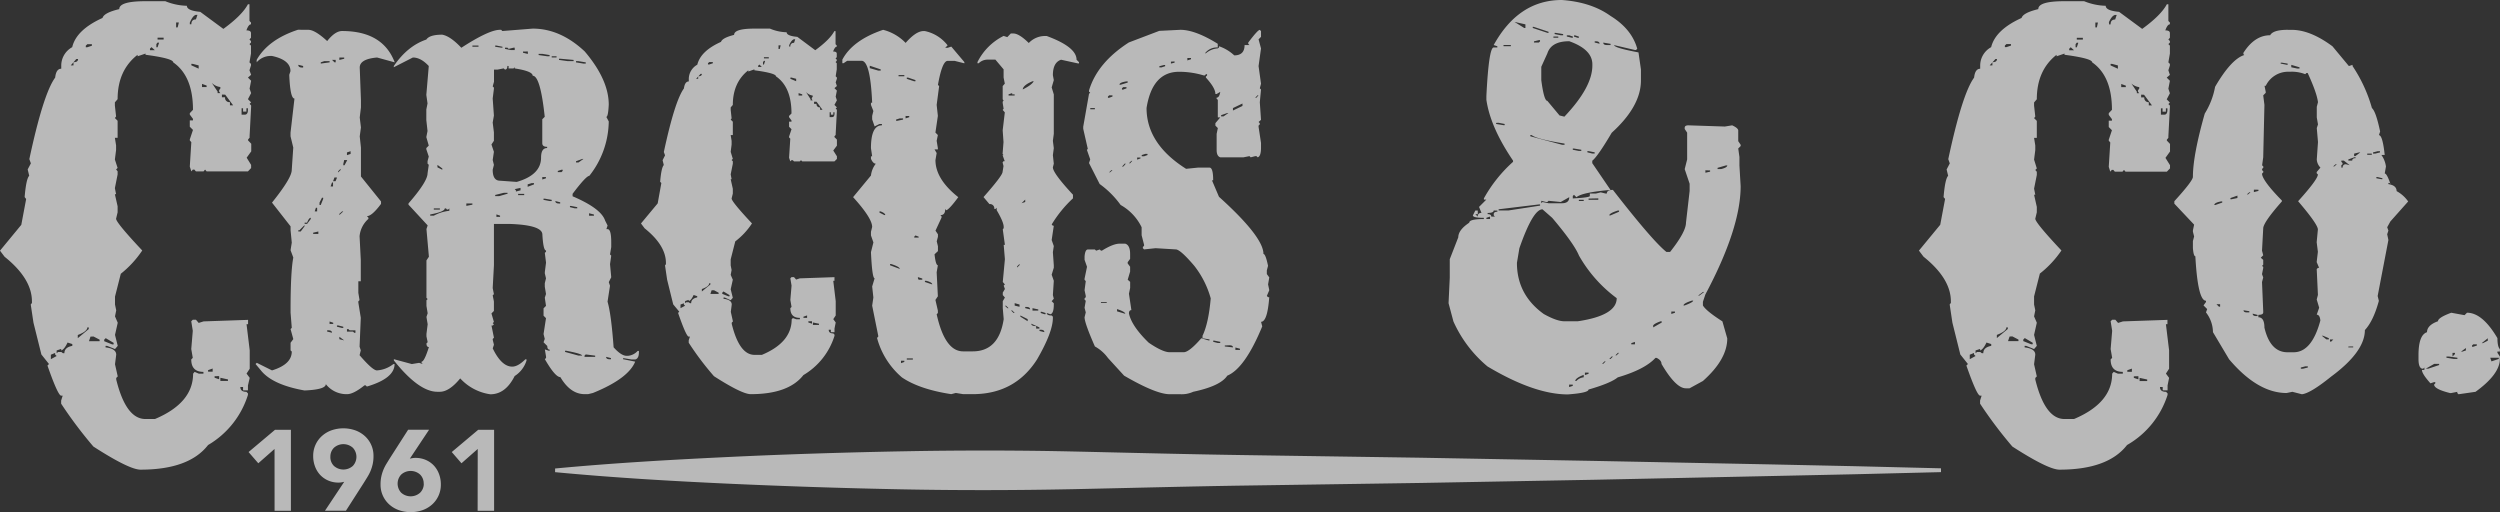<svg id="Layer_1" data-name="Layer 1" xmlns="http://www.w3.org/2000/svg" viewBox="0 0 786.49 161.15"><rect x="0" y="0" width="786.49" height="161.15" fill="#333333" stroke="none"/><defs><style>.cls-1{fill:#fff;opacity:0.66;}</style></defs><title>logo-Circus&amp;amp;Co</title><path class="cls-1" d="M45.75.38H52a19.11,19.11,0,0,0,6.79,1.44q0,1.53,4.21,1.91l7.27,5.36Q76.18,4.79,78,1.34h.48V6.6l.48.48v.57q-.77,0-1.44,1.91,1.44,0,1.44.86v1.44l-.48.57.48.48v.48l-.48.48.48.48v2.49l-.48,2.78.48.48v.48l-.48,1.53L79,23.54l-1,.86,1,1-.48,2.49L79,29.29,78,31.2l1,1-.48.48.48.48v.48l-.48,9.19v.48l-.48.57v.29l1,1.05v2.39l-1.44,2L79,51.87v1l-1,1.05H65l-.48-.57-.48.57H61.63l-.48-.57h-.48l-.48.57-.48-1.53.48-7.66-.48-.57v-.29l1-3-1-1v-2h1v-.48l-1-1.34V35.6l1-1.05q0-10.62-6.22-14.93,0-1.24-8.71-2.39v-.38l-2.49.86v-.48Q37,22.11,37,31.2l-.86,1v1l.38,3.45-.38.48.86.86v5.36h-.86l.38,2.39v1.44l-.38,3L37,52.83l-.48.48.48.57v1l-.86,4.31.38,1.91h-.38L37,64.89V66.8l-.48,2q0,1.25,8.23,10A32.29,32.29,0,0,1,38,86.13l-1.82,7.18V95.8l.38,1.82-.38,1.91.86,2-.86,3.83.86,3.45-.86,1-2.49-1h-.48v.48q3.35.38,3.35,2.3l-.38,3,.86,3.83-.48.48v.48q3.06,12.44,9.19,12.44h3q12-5.07,12-14.26l.48-.57,1.34.57H64v-.57q-3.83,0-3.83-3.92l.48-.48-.48-2.78.48-5.74-.48-3,.48-.48h1l.86,1,1.53-.48,14-.48V102h-.48l1,8.23V116l-1,1.53,1,1.34L78,121.26v1.53H76.47v-1.05h-.86q0,1.53,1.91,1.53l.48.48v.48A27.88,27.88,0,0,1,65.46,140q-6,7.75-21.25,7.75-3.54,0-14.83-7.27A134.91,134.91,0,0,1,19.24,127v-1l.48-1.53h-.48q-1,0-4.31-9.47l.48-.48-2.39-3-2.49-10L9.67,95.8l.38-.48v-.48q0-7.18-8.61-14.07L0,78.86l6.7-8.13,1.53-8.13L7.75,62q.48-5.74,1.44-6.7l-.48-2,1-1.91-.48-1.34q4.4-20.58,8.13-25.65.29-2.77,1.91-2.78V20.58a6.6,6.6,0,0,1,3.45-5.74Q24,9.38,32.25,5.65,32.73,4,37.52,2.87,37.52.38,45.75.38ZM16,111.59V113l1.82-1-.48-.48v-.48Zm5.26-3.83q-1.05,2.2-2,2.49v-.48l-1.44.48v.86l.48-.38h1l.48.38h.48q0-1.82,2.49-2.3v-.57Zm1-87.19h.86v-1q1.44,0,1.44-1H24ZM27.47,103q0,1.25-3,2.39v1l3.45-2.87V103Zm0-89.1-.48.48v.48h.48l1.44-.48v-.48Zm1,92-.48,1.44h3.35v-.48l-1.91-1Zm4.79.48-.48.48v.48l2.49,1h.48v-.48ZM47.66,14.83l-.48.48v.48h1.53Zm1.91-1.44-.38.48v1h.38l.48-1.44Zm0-1.53v.57h1.91v-.57Zm5.84-4.79V8.61h.48l.38-1.53Zm4.31,0v.57h.48q0-1.53,1.44-1.53l.48-1.44h-.48Q60.67,4.88,59.72,7.08Zm.48,13v.48l2.3,1.05V20.58l-1.82-.48Zm3.35,6.32v1H65v-.48Zm1.91,90.06v.48H66.9v-1Zm1-90.63,2,3v.48h.86l-.38-.48v-.48l.38-.48v-.48A4.55,4.55,0,0,1,66.42,25.84Zm1.05,92.54v.48l1.44.48v-1Zm1.82.48v1h2.39v-.48Zm.48-89.1v.86h1a1.35,1.35,0,0,0,1.53,1.53v1h1l-2.49-3.35ZM76,34.07v2H77q1,0,1-1.53v-.48h-.48v1.05H76.47V34.07Zm21-24.69q2.1,0,5.93,3.54,2.49-3.16,4.69-3.16,12.82,0,16.56,9.86l-5.55-1.53q-5.46.48-5.46,3.16l.38,10.24v2.3l-.38,3.16.38,3.16-.38,2.78.38,3.54v9.09l6.32,7.85v.77Q117,68,115.42,68l.48.48v.38a8.24,8.24,0,0,0-2.78,5.46l.38,7.46v6.7h-.77v3.64l.38,2.3-.38.38v.38l.77,4.79-.38,9.09.38,1.15-.38,1.53q4.11,4.79,5.46,4.79a9.33,9.33,0,0,0,5.17-2h.38q0,4.5-8.71,7.08l-.38-.38h-.38Q111.21,124,109.2,124a8.25,8.25,0,0,1-6.7-3.16q0,1.72-6.7,2-9.67-1.72-13.4-5.93l-2-2.39.38-.38,4.79,2.39q6.22-1.91,6.22-5.93l-.38-.38v-2.39l.86-1.15-.86-3.16.38-.38-.38-4.79v-.77q0-12.06.86-16.56l-.86-2.3.38-2.39-.38-3.92V71.2l-5.84-7.46Q91.78,56,91.78,53.5l.48-7.08-.86-3.54V41.73L92.64,31Q91.3,31,91,23.54l.38-1.15q0-3.54-5.84-4.79h-.48a5.82,5.82,0,0,0-4.31,2v-.77q3.64-6.41,13-9.47Zm-3.16,11q0,.86,1.15.86h.38v-.48Zm0,52.06v.38h.77L95.8,71.2v-.38l-1.63,1.63Zm2-2.39v.38h.77l1.15-1.53v-.38q-.57,0-1.15,1.53Zm2.68,3.16v.38h1.63v-.77Zm.86-7.85L99,66.51h.77V65.37Zm1.91-3.16-.77,1.53v.77h.38l.77-1.91v-.38Zm-.38-42.59V20l2.78-.38v-.38H102Zm2,84.31v.38l1.53.38q0-.76-1.15-.77Zm.77-2.78v.77h1.15v-.38Zm.77-43.74L104,58.67h.77V57.42Zm0-38.57.77.77h.38v-.77Zm.77,37L104.79,57h.77l.48-1.15ZM106,102.4v.38l1.53.38H108v-.38l-1.53-.38Zm.38-48.52v.38l.77-.77v-.38Zm.38-35.79v.77l1.53-.38v-.38Zm0,49.19v.38L108,66.51h-.38Zm0,38.66v.77l1.53.38Zm1.53-55.6L108,51.58V52h.38l.86-1.63Zm.86-2.39v.86l1.15-.38v-.86Zm0,55.6v.77h1.91l.38.38h.38v-.77H110l-.38-.38ZM167.58,9q8.71,0,16.37,7.18,7.56,8.9,7.56,16.75-.19,3.83-.77,3.83l.77,1.44a28,28,0,0,1-6.12,17.13q-1,0-5.26,5.65v.77q9,3.83,10.24,7.66l.77,1.53-.38,1.15h.38q1.15,0,1.15,4.12v1.53l-.38,2.3.38.38-.38,2.68.38,4.12-.77,1.53.38,1.15-.77,5q1.15,3.93,1.91,14.36,2.39,2.68,4.12,2.68h.38a4.66,4.66,0,0,0,3.06-1.53H201v.38q0,2-1.15,2.3h-1.15l-2.3-.38H196V113l3.83.77q-2.2,5.36-13.3,9.86L185,124h-1.05q-4.5,0-7.66-5.36-1.63,0-4.88-5.65l.38-.38v-.38l-.38-2.3,1.15.38h.38V110q-.77,0-.77-1.15L171,107.67l.38-1.05-.38-1.53.77-5-.77-.77V97l.77-.77-.38-2.58.38-1.15-.38-2.3V89.1l.38-1.53L171.4,86v-.38l.38-3-.38-3.06.38-.38v-.38q-.86,0-1.15-5,0-3-10.24-3.35h-5V83.45L155,90.63l.38,1.91-.38.38.38,1.91v3l-.77.77.77,2.68-.38.38.38.38-.38.38h-.38l.77,3.83-.38.38v.29l.38,1.53-.38,1.15q2.77,5.74,6.13,5.74,1.82,0,4.12-2.3h.38v.38a8.89,8.89,0,0,1-3.73,4.88q-2.87,5.74-7.66,5.74a15.88,15.88,0,0,1-9.47-5q-3.45,4.21-6.41,4.21h-.77q-5.84,0-13.69-9.86V113l5.65,1.53,2.3-.38,1.15.38-.38-.38v-.38q.86,0,2.3-4.59-.77,0-.77-1.15l.38-.38-.38-1.82v-.77l.38-3.06-.38-2.3.38-1.15-.38-2.3V94.46l.38-.38-.38-.38V81.92l.77-1.15-.77-8.71.38-1.15-5.65-6.12-.38-.38V64q6-6.89,6-9.47l.38-2.68-.38-.38v-.77l.38-1.44-.77-2.3v-.38l.77-.77-.77-2.68.38-1.91-.38-3.45V34.45l.38-1.91-.38-2.68.77-9.09q-2.49-2.68-5-2.68l-6,3.06v-.38q4.31-6.32,10.24-8.33,1-1.53,5-1.53,2.58.48,6,4.12,8.71-5.65,12.15-5.65h.38l.38.38ZM139.92,65.56q0,1.05-4.59,1.91v.38h1.15a13.05,13.05,0,0,1,4.88-1.53v-.77l-.38.38h-.38l-.29-.38Zm-3.45,0v.38h1.91v-.38Zm1.15-13.69v.77l1.53.77V53ZM146.71,64v.77l1.91-.38V64Zm1.91-49.67v.38h1.91v-.38Zm11,6.41q0,1.15-.77,1.15l-.38-.38-1.91.38h-1.15v3.83L155,27.18l.38.38v.38L155,31l.38,5.36-.38,2.2.38,3.06v2.68l-.77,1.15.77,2.3L155,50.34l.38,1.53L155,53.4q0,3.45,2.3,3.45l5.26.38q7.66-2.2,7.66-7.66,0-3,1.91-3v-.38q-1.53,0-1.53-1.15V37.52l.77-.77Q170,23.83,167.58,23.83q0-1.44-5.65-2.3v-.38l-.38.38H160v-.77Zm-3.83-6.41v.38l1.91.29h.38v-.29l-1.91-.38Zm0,47v.38H157l2.68-.77v-.29h-1.15Zm.38,6.12v.77h1.15v-.38ZM158.87,15v.38l1.91.38h1.15V15h-.38l-1.53.38-.38-.38Zm3.06,44.5.38.38v.38l1.44-.38v-.77ZM163,61v.38h1.91V61Zm1.53-44.79v.38l1.53.38v-.77ZM166,58v.77L168,58v-.38h-.77Zm3.45-41.06v.38l2.68.38h.77v-.38l-2.3-.38Zm1.15,38.76v.77l1.15-.38V55.7Zm.38,6.79v.38l1.91.38h.67v-.38l-2.2-.38Zm2.58-44.79v.38h1.53v-.38Zm1.15,45.55q0,.77,1.15.77h.38v-.38Zm.77-9.47v.38h1.15l.38-.38V53.4h-.38Zm.38-35.31v.38l2.68.38h1.91v-.38l-4.21-.38Zm1.91,91.87v.38l4.21,1.15h1.15q0-.57-5-1.53Zm1.53-45.55v.38l1.53.38h.77v-.38l-1.91-.38Zm1.91-45.55v.38l2.3.38h.77v-.38l-2.3-.38Zm0,31.49v.38H182L183.56,50h-.38Zm3.06,60.77-.38.38v.38h3.35v-.38Zm1.05-44.41v.77h1.53v-.38Zm5.36,45.17q0,.77,1.15.77h.38v-.38ZM237.34,9h4.88a14.29,14.29,0,0,0,5.26,1.15q0,1.15,3.35,1.44l5.65,4.21q4.59-3.35,6-6h.38v4.12l.38.38v.38q-.57,0-1.15,1.53,1.15,0,1.15.67V18l-.38.38.38.38v.38l-.38.38.38.38v1.91L262.9,24l.38.38v.38l-.38,1.15.38,1.15-.77.67.77.77-.38,1.91.38,1.15L262.51,33l.77.77-.38.38.38.38v.38l-.38,7.18v.38l-.38.38v.29l.77.77v1.91l-1.15,1.53,1.15,1.82V50l-.77.77H252.37l-.38-.38-.38.38h-1.82l-.38-.38H249l-.38.38-.38-1.15.38-6-.38-.38v-.29l.77-2.3-.77-.77V38.28H249V37.9l-.77-1.05v-.38l.77-.77q0-8.33-4.88-11.68,0-1-6.79-1.91v-.29l-1.91.67v-.38q-4.88,3.83-4.88,10.91l-.67.77v.77l.29,2.68-.29.38.67.67v4.21h-.67l.29,1.82v1.15l-.29,2.3.67,2.2-.38.38.38.38v.77l-.67,3.35.29,1.53h-.29l.67,3v1.53l-.38,1.53q0,1,6.41,7.85a22.77,22.77,0,0,1-5.26,5.65l-1.44,5.65v1.91l.29,1.44-.29,1.53.67,1.53-.67,3,.67,2.68-.67.77L228,93.6h-.38V94q2.58.29,2.58,1.82l-.29,2.3.67,3-.38.38v.38q2.39,9.76,7.18,9.76h2.3q9.38-3.92,9.38-11.2l.38-.38,1.05.38h1.15V100q-3,0-3-3.06l.38-.38-.38-2.2.38-4.5-.38-2.3.38-.38h.77l.67.77,1.15-.38,10.91-.38v1.15h-.38l.77,6.41v4.5l-.77,1.15.77,1.05-.38,1.91v1.15h-1.15v-.77h-.67q0,1.15,1.44,1.15l.38.38v.38A21.88,21.88,0,0,1,252.75,118q-4.69,6-16.56,6-2.78,0-11.58-5.65a90.75,90.75,0,0,1-7.94-10.53v-.77l.38-1.15h-.38q-.77,0-3.35-7.46l.38-.38-1.91-2.3L209.88,88l-.67-4.5.29-.38v-.38q0-5.55-6.7-10.91l-1.15-1.53,5.26-6.32,1.15-6.41-.38-.38q.38-4.5,1.15-5.26l-.38-1.53.77-1.53-.38-1.05q3.45-16.08,6.32-20,.29-2.2,1.53-2.2v-.77a5.17,5.17,0,0,1,2.68-4.5q1.05-4.31,7.46-7.18.38-1.24,4.12-2.2Q230.93,9,237.34,9ZM214.09,95.8v1.15l1.44-.77-.38-.38v-.38Zm4.12-3q-.77,1.72-1.53,1.91v-.38l-1.15.38v.67l.38-.29h.77l.38.29h.38q0-1.44,1.91-1.82v-.38Zm.77-68h.67V24q1.15,0,1.15-.77h-.38Zm4.12,64.31q0,1-2.3,1.82v.77l2.68-2.2V89.1Zm0-69.58-.38.38v.38h.38l1.15-.38v-.38Zm.77,71.78-.38,1.15h2.58v-.38l-1.44-.77Zm3.73.38-.38.38v.38l1.91.77h.38v-.38Zm11.29-71.39-.38.38v.38h1.15Zm1.44-1.15-.29.38v.77h.29l.38-1.15Zm0-1.15v.38h1.53V18Zm4.59-3.73v1.15h.38l.29-1.15Zm3.35,0v.38h.38a1,1,0,0,1,1.15-1.15l.38-1.15h-.38Q249,12.54,248.25,14.26Zm.38,10.14v.38l1.82.77v-.77L249,24.4Zm2.58,4.88v.77h1.15v-.38Zm1.53,70.34V100h1.15v-.77Zm.77-70.72L255,31.2v.38h.67l-.29-.38v-.38l.29-.38v-.38A3.51,3.51,0,0,1,253.52,28.9Zm.77,72.16v.38l1.15.38v-.77Zm1.44.38v.77h1.91v-.38ZM256.1,32v.67h.77A1,1,0,0,0,258,33.78v.77h.77L256.87,32ZM261,35.31v1.53h.77q.76,0,.77-1.15v-.38h-.38v.77h-.77v-.77ZM277.83,9.38a15,15,0,0,1,7.08,4.12q3.25-3.73,5.65-3.73h.38a12.19,12.19,0,0,1,7.18,4.5l-.77.77h.77l1.15-.38,4.12,4.88v.38l-3.06-.77h-2.2q-1.72,0-3.06,7.56l.38.38L294.67,33l.38,3.45-.77,5.26.77.77-.38,1.82.38,2.3V47H294l.67,1.15-.38,2.2q0,6,7.18,11.68-2.68,3.64-3.73,4.12l-.38-.38q0,1.92-1.53,1.91l.38.38v.38l-1.91,4.12.77,1.15v.77l-.38,1.44.38,1.53V79L294,80q.38,3.45,1.05,3.45l-.38,2.2.38,7.56-.77,1.15.77,3.35v.77l-.38.38q2.58,11.68,8.33,11.68h3q8.23,0,9.76-10.14l-.29-3.45v-2.2l.67-1.15-.67-.77v-.77l.67-1.15-.38-1.05.38-.38-.67-.77.67-7.18-.38-4.5h.38l-.67-4.88.29-.38v-.38q0-1.53-2.2-5.26v-.77l-.38.38h-.38a1.35,1.35,0,0,0-1.53-1.53L309.41,62q6-6.79,6-7.94l.29-1.82-.29-1.15.29-.38h.38l-.67-1.91h.29l-.29-.38.29-3.73L315.44,41l.67-5.65-.67-.77.29-.38-.29-1.82V32l.29-.38-.29-.38V27.08l.67-.77-.38-1.91V21.82l-2.58-3.06h-2.68a4,4,0,0,0-2.58,1.15h-.38v-.38a18.33,18.33,0,0,1,8.23-8.23l1.15.38L318,10.53h.77q1.82,0,4.88,3a7,7,0,0,1,4.88-2.2h.77q9.38,3.45,9.38,7.46l.77.77v.38h-.38l-5.26-1.15q-2.58.86-2.58,4.88l.29,1.53-.67,2.3.67,2.2V42.11l-.29,2.2.29,2.3-.29,2.2.29,2.68-.29,1.15q0,1.82,6.32,8.61V62.4a38,38,0,0,0-6.7,8.23l.38.38h.29l-.67,4.5.67,1.91-.29,1.91.29,4.12v.77l-.67,2.2.67,1.91-.29,4.5.29,1.15-.67.77.67.67v.38q0,2.78-1.05,3.06l-1.15-.38q0,.77,1.53.77l.38.38V100q0,4.5-5,13.11Q319.26,124,306,124h-3l-2.3-.38-1.44.38q-10-1.53-15.5-5.26a24.68,24.68,0,0,1-7.85-12.44l.38-.38v-.29l-1.91-9.47.38-2.58-.38-3.45.77-2.58q-.77,0-1.15-8.23l.77-3.06-.77-2.2V72.93l.38-1.53q0-2.77-6-9.38L274,55.22a7.39,7.39,0,0,1,1.53-3.73q-.86,0-1.53-1.53v-.77h.38L274,46.61q0-7.18,3.45-7.18V39h-.77l-1.53.77-.77-2.2V36.46l.38-1.53L274,33v-.67h.38q-.57-13.21-3.35-13.21h-4.5l-1.15.77H265V18.76Q268.25,12.63,277.83,9.38Zm-4.21,11.29v.77l2.68.77h.77v-.38Zm3.06,45.84v.38l1.53.77h.29q0-.57-1.44-1.15ZM280,83.07v.38l3.06,1.15q0-.67-2.68-1.53Zm1.91-45.46V38h.38l1.82-.38v-.38h-1.05Zm.77-14V24h1.82v-.38Zm.77,89.87v.77l1.05-.38v-.38Zm1.44-77v.77l1.15-.38v-.38Zm.38-12.06v.38l2.3.77H288v-.38l-2.3-.77Zm0,88.33v.38h1.91v-.38ZM288,74.07l-.38.38v.29H289v-.29Zm.77,13.11v.38L289,88h1.15v-.38Zm2.2,1.15v.38l2.3.77q0-.67-1.91-1.15Zm25.17,7.85.77.77h.38l-.77-.77Zm1.15-66.51v.38h1.91v-.38h-.77v-.38Zm.77,68,.77.77h.38l-.77-.77Zm1.15-2.3v.77l1.53.38V95.8Zm.77-11.58v.38l.77-.77v-.38ZM321,99.24v.38l2.3,1.44v-.67Zm.38-35.31,1.15-.38v-.77Zm.38-35.79q2.87-1.44,3.45-2.58h-.38Q321.85,26.8,321.75,28.14Zm.77,68.43v.38l1.53.38q0-.76-1.15-.77Zm1.91,5.26q0,.77,1.53.77v.77H327V103Zm.38-4.88v.77h1.82v-.38Zm2.2,6.79v.38l1.53.38q0-.76-1.15-.77Zm.38-5.65v.38l1.15.38h.38v-.38l-1.15-.38ZM371.33,9.38q4.69,0,11.77,4.4v1.15a4.67,4.67,0,0,0-4,1.82h.29a6.33,6.33,0,0,1,3.73-1.53l.38-.29v-.38a13.38,13.38,0,0,1,4.79,2.87q3.25,0,3.25-3.25h1.53l-.38-.38V13.4q3-4,3.64-4l.38.38v1.82l-.77.77.77,2.87-.77,5.55.77,5.55-.38,1.44.38.38-.38,4,.38,5.55-.77.67.38.38v.38l-.38.38v.38l.77,5.07v1.53q0,2.68-1.05,3l-.38-.38h-.38l-1.44.38-.38-.38-1.91.38h-7.27q-1.15-.38-1.15-2.3V42.11l.38-1.82-.77-.77v-.77l1.53-1.82h-.77V31.39l-.38-.29v-.38q.86,0,1.15-1.82l-1.15.67h-.38q0-1.91-3-5.17v-.29l.38-.38v-.38h-.38l-.29.38h-.38a26.85,26.85,0,0,0-7.75-1.15q-8.42,0-10.24,11.39,0,11.29,12.44,19.14l3.73-.38h3.64q1.15,0,1.15,4h-.38l2.2,5.17q14,12.63,14,18,.67,0,1.44,3.73l-.38,1.44v1.15l.77,1.05-.38,2.2.38,1.82-.77,1.82.38.38h.38q-.57,7.75-2.58,7.75l.38,1.44q-5.46,13.21-11,15.5-2.11,3.25-10.72,5.07a8.65,8.65,0,0,1-4,.77H368q-4.31,0-14.36-5.84l-5.07-5.55a12.74,12.74,0,0,0-4.12-3.64q-3.25-7.37-3.25-9.19l.38-1.53-.38-1.44.38-2.2-.38-.38v-.38l.38-.38v-.38l-.38-1.82.38-2.87-.38-.38v-.38l.77-3.73-.77-2.2V80.68q.19-2.2,1.05-2.2h2.2l.38.38,1.15-.38.38.38h.29q3.54-2.2,5.55-2.2H354q1.53.48,1.53,3.25v1.53l-.77,1.05v.38l.77,1.05v1.53L354.77,88l.77.67v1.91l-.38,1.82.77,5.17q-.77,0-.77,1.05.86,4,6.22,9.19,4.4,3,6.6,3h4.4q1.72,0,5.55-4.4l2.2.67h.38v-.29l-2.2-.38v-.77q1.91-4,2.58-11.77a29.19,29.19,0,0,0-5.17-10.24q-4.4-5.17-5.84-5.17l-6.32-.38-3.64.38-.38-.38v-.38l.38-.38V77l-.77-3V71.49a16,16,0,0,0-6.6-7,28.77,28.77,0,0,0-6.6-6.6l-3.35-6.6.38-1.15-1.05-3,.29-.29-1.44-6.32v-.67l1.82-10.34.38-.38-.38-.29v-.38q2.58-8.71,12.54-15.12l9.57-3.64ZM343,34v.38h1.44V34ZM346.35,95v.29h1.82V95ZM348.93,30l-.38.38v.38h.38l1.05-.38V30Zm0,24.21h.29l.77-.67h-.38Zm2.49,43.07v.67l2.58.77Q354,98.1,351.42,97.23Zm.77-70.63h.38l2.2-.67v-.38h-.38Q352.19,25.94,352.19,26.61Zm1.15.77-.38.38v.38h.38l1.05-.38v-.38Zm-.38,25h.38l.67-.67V51.3Zm2.2-1.05h.38l.67-.77h-.29Zm2.58-1.82v.67l1.05-.38v-.29Zm1.44-.77v.38h.77l1.05-.38v-.38h-.67Zm5.55-27.95v.38h.67l1.15-.38v-.38h-.38Zm3.64-1.44V20l1.15-.29v-.38Zm5.17-1.15v.77l1.15-.38v-.38Zm8.13,88.91v.38l1.44.38h.77v-.38l-1.91-.38Zm2.49-70.92v.38h.77l1.53-1.05h-.38Zm1.15,72.45V109l2.58.29q0-.67-1.15-.67ZM387.88,34v.77l3-1.44v-.77Zm.77,75.32v.77h1.44v-.38Zm6.22-78.57h.38l.67-.77h-.29ZM491.34,0q9.28.67,15.31,5,6.7,4.12,8.42,10.34l-.38.38h-.38l-6.51-1.53q0,.86,7.66,2.3l.77,5.36v3.45q0,8.14-9.19,16.46-4.4,7.46-6.12,8.8v.77l5.74,8.42q-9,.77-10.72,2.3l-.77-.77-.38.38v.77q5.36-.29,5.36-.77v-.77h1.91l1.53-.38,1.53.38h.38q0-1.15,1.91-1.15,12.44,16,16.84,19.52h1.15q5-6.32,5-9.19l1.15-10V57.8L530,53.21l.77-3.06V41.73L530,40.58V40.2q0-.76,1.15-.77l11.48.38,2.3-.38q1.72.77,1.91,1.53v3.45l.77,1.15v.38l-.77.77.38,2.68v2.68l.38,6.51q0,13.21-11.1,34.07l-.77,2.3v1.15q1,1.72,6.13,5l1.53,5.36q0,6.6-7.66,13.4l-4.21,2.3h-1.15q-3.16,0-7.66-7.66,0-1.15-1.53-1.91h-.38q-3.35,3.64-11.87,6.13-2.2,1.82-9.19,3.83,0,1.05-6.51,1.53-10.53,0-25.27-8.8a39.35,39.35,0,0,1-10.72-14.16l-1.53-5.74.38-8V81.54l2.68-6.89q0-2.3,3.45-4.59,0-1.15,4.59-1.15v-.38q-3.45,0-3.45-.77l.77-1.53h.77v1.15h-.77l.77.77A1,1,0,0,1,466.07,67l-.77-1.91,2.3-2.3h-.77V62.4A44.11,44.11,0,0,1,476,50.91v-.38Q468.85,40,467.61,31.39V30.24q.76-15.31,2.3-15.31h1.15v-.38l-1.15-.38Q477.75,0,491.34,0ZM467.61,68.52v.38h1.15v-.77Zm2.3-2.3q0,.77-1.91.77v.38q1.15,0,1.15.77h1.15l-.38-.38v-.38q0-.76,1.15-.77v-.38Zm.77-27.56V39l2.3.38h.38V39l-1.91-.38Zm.77,27.18v.38h3.06l10-1.53v-.38h-.38ZM473,14.16v.38h2.3v-.38Zm3.45-7.27,3.06,1.91h.38V7.66Zm.77,75.8q0,10,8.42,16.08,4.11,2.3,6.51,2.3h4.21q12.25-1.82,12.25-7.27a43,43,0,0,1-11.87-13.4q-1.53-3.73-8.42-11.87l-3.06-2.68q-3,0-7.27,12.25Zm4.21-40.2v.38l10,2.68h.77v-.38q-8.9-1.44-10.34-2.68Zm.77-34.07V8.8l4.59,1.53h.38V10l-4.59-1.53Zm.38,4.59v.38h1.53l.38-.38v-.38h-.38Zm2.3,8v4.21q.86,6.51,1.91,6.51l3.83,4.59,1.53.38q8.8-9.28,8.8-16.08v-.38q0-4.69-7.27-7.27-5.65,0-6.89,3.83ZM491,63.55l-3.83-.38-.38.38h-.38l-1.53-.38v.77l.38-.38,1.91.38h4.21q2.3,0,2.3-1.91Zm-2.3-52.06v.38h1.53v-.38Zm.38-1.15v.38l1.91.38h.77v-.38l-2.3-.38Zm3.83.77v.38l1.53.38h.38v-.38l-1.15-.38ZM493.64,121v.77l1.15-.38V121Zm1.15-74.27v.38l1.91.38h.77v-.38l-2.3-.38Zm.38-35.6v.38l1.15.38h.38v-.38l-1.15-.38Zm.38,108.72h.38a3.56,3.56,0,0,1,2.3-1.15v-.77Q495.74,118.86,495.55,119.82Zm1.15-57v.38h1.53v-.38Zm1.91,54.36v.77l1.15-.38v-.38Zm.77-69.67v.38l1.53.38h.77v-.38l-1.91-.38Zm.38,14.93v.38h3.06V62.4ZM501.68,13v.38l1.53.38q0-.76-1.15-.77ZM504,114.46h.38l.77-.77h-.38Zm.38-101.06q0,.77,1.15.77h1.15v-.38Zm1.91,54.36h.38l2.68-1.15v-.38h-.38Q506.27,67.09,506.27,67.76Zm0,45.17h.38l.77-.77H507Zm1.91-1.15h.38l.77-.77h-.38Zm5-3.83v.38h1.15v-.77Zm6.89-5.36V103l2.68-1.53v-.38h-.38Q520.05,101.92,520.05,102.59ZM525.79,98v.77l1.15-.38V98Zm3.83-1.91H530q2.68-1,2.68-1.53h-.38Q529.62,95.42,529.62,96.09ZM534.21,93h.38l1.53-1.15h-.38Zm2.3-39.43v.77L538,54v-.38Zm3.83-.77v.38h1.15q1.91-.48,1.91-1.15H543ZM649.44.38h6.22a19.12,19.12,0,0,0,6.79,1.44q0,1.53,4.21,1.91l7.27,5.36q5.93-4.31,7.75-7.75h.48V6.6l.48.48v.57q-.77,0-1.44,1.91,1.44,0,1.44.86v1.44l-.48.57.48.48v.48l-.48.48.48.48v2.49l-.48,2.78.48.48v.48l-.48,1.53.48,1.44-1,.86,1,1-.48,2.49.48,1.44-1,1.91,1,1-.48.48.48.48v.48l-.48,9.19v.48l-.48.57v.29l1,1.05v2.39l-1.44,2,1.44,2.3v1l-1,1.05h-13l-.48-.57-.48.57h-2.39l-.48-.57h-.48l-.48.57-.48-1.53.48-7.66-.48-.57v-.29l1-3-1-1v-2h1v-.48l-1-1.34V35.6l1-1.05q0-10.62-6.22-14.93,0-1.24-8.71-2.39v-.38l-2.49.86v-.48q-6.22,4.88-6.22,14l-.86,1v1l.38,3.45-.38.48.86.86v5.36h-.86l.38,2.39v1.44l-.38,3,.86,2.78-.48.48.48.57v1l-.86,4.31.38,1.91h-.38l.86,3.83V66.8l-.48,2q0,1.25,8.23,10a32.28,32.28,0,0,1-6.79,7.27l-1.82,7.18V95.8l.38,1.82-.38,1.91.86,2-.86,3.83.86,3.45-.86,1-2.49-1h-.48v.48q3.35.38,3.35,2.3l-.38,3,.86,3.83-.48.48v.48q3.06,12.44,9.19,12.44h3q12-5.07,12-14.26l.48-.57,1.34.57h1.53v-.57q-3.83,0-3.83-3.92l.48-.48-.48-2.78.48-5.74-.48-3,.48-.48h1l.86,1,1.53-.48,14-.48V102h-.48l1,8.23V116l-1,1.53,1,1.34-.48,2.39v1.53h-1.53v-1.05h-.86q0,1.53,1.91,1.53l.48.48v.48A27.89,27.89,0,0,1,669.16,140q-6,7.75-21.25,7.75-3.54,0-14.83-7.27A134.91,134.91,0,0,1,622.93,127v-1l.48-1.53h-.48q-1,0-4.31-9.47l.48-.48-2.39-3-2.49-10-.86-5.74.38-.48v-.48q0-7.18-8.61-14.07l-1.44-1.91,6.7-8.13,1.53-8.13-.48-.57q.48-5.74,1.44-6.7l-.48-2,1-1.91-.48-1.34q4.4-20.58,8.13-25.65.29-2.77,1.91-2.78V20.58a6.6,6.6,0,0,1,3.45-5.74q1.34-5.46,9.57-9.19.48-1.63,5.26-2.78Q641.21.38,649.44.38ZM619.68,111.59V113l1.82-1-.48-.48v-.48Zm5.26-3.83q-1.05,2.2-2,2.49v-.48l-1.44.48v.86l.48-.38h1l.48.38h.48q0-1.82,2.49-2.3v-.57Zm1-87.19h.86v-1q1.44,0,1.44-1h-.48Zm5.26,82.4q0,1.25-3,2.39v1l3.45-2.87V103Zm0-89.1-.48.48v.48h.48l1.44-.48v-.48Zm1,92-.48,1.44H635v-.48l-1.91-1Zm4.79.48-.48.48v.48l2.49,1h.48v-.48Zm14.45-91.49-.48.48v.48h1.53Zm1.91-1.44-.38.48v1h.38l.48-1.44Zm0-1.53v.57h1.91v-.57Zm5.84-4.79V8.61h.48L660,7.08Zm4.31,0v.57h.48q0-1.53,1.44-1.53l.48-1.44h-.48Q664.37,4.88,663.41,7.08Zm.48,13v.48l2.3,1.05V20.58l-1.82-.48Zm3.35,6.32v1h1.44v-.48Zm1.91,90.06v.48h1.44v-1Zm1-90.63,2,3v.48H673l-.38-.48v-.48l.38-.48v-.48A4.55,4.55,0,0,1,670.11,25.84Zm1.05,92.54v.48l1.44.48v-1Zm1.82.48v1h2.39v-.48Zm.48-89.1v.86h1A1.35,1.35,0,0,0,676,32.16v1h1l-2.49-3.35Zm6.22,4.31v2h1.05q1,0,1-1.53v-.48h-.48v1.05h-1.05V34.07Zm40-24.69h1.15q5.84,0,12.82,5.17l5.17,6.22,1.15-.38v.38A46.1,46.1,0,0,1,746.2,34q1.24,1.05,2.58,7.37l-.38,1.15q1.15,0,1.82,6.22h-1.05a8.15,8.15,0,0,1,1.44,3.64l-.38,2.2q.67,0,1.82,3.35l-.29-.38h-.38v.38q2.58.38,2.58,2.2a10.49,10.49,0,0,1,3.64,3.25L752,69.67,751,71.49l.38,1.05L751,73.69l.38,1.82L748,93.12l.38,1.53q-1.72,6.32-4.4,9.19,0,6.8-10.62,14.64-6.51,5.26-9.19,5.55l-3-.77-1.82.38q-9.09,0-18.09-10.62l-5.07-8.52a10.3,10.3,0,0,0-2.2-6.22l.38-1.05-1.15-1.15L694,95v-.38q-2.58,0-3.35-14-.57,0-.77-2.58v-2.2l.38-1.44-.38-1.53v-.38l.38-1.82-6.22-6.6v-.77q5.84-6.41,5.84-7.66,0-6.79,3.73-19.91a24.22,24.22,0,0,0,3.25-8.42q5.07-8.71,9.19-10l-.29-.29v-.38q3.54-5.55,8.42-5.55Q715.09,9.38,719.69,9.38ZM696.62,64.5h.29l2.2-.77v-.38h-.29Q696.62,63.74,696.62,64.5Zm.67,31.2.77.77h.38V95.7Zm4.4-33.4v.38h.38l1.82-.38v-.77Zm4.12,35.31c0,.45.35.67,1.05.67h.77V97.9Zm1.05-36.46h.38l.77-.67h-.38Zm1.82,37.52q0,.77,1.15.77h.38v-.38Zm.38-39v.77l1.44-.38v-.38ZM712.41,27l.38,1.91v.29L712,30l.38,3L712,49.48,711.65,52l.38.38v.38l-.38.38v.38l.38.38v.29l-.38.38v.38q.57,2.39,6.22,8.13v.29Q712,70,712,71.87l-.38,7,.38,1.44-.77.77.77.67v1.53l-.38.38.38.29v.38l-.38,1.91.38,1.05-.38,1.44L712,97.9v.38c0,.51-.51.77-1.53.77v.77q1.91,0,1.91,3.25,1.82,7.75,7.27,7.75h1.91q5.74,0,8.42-10-.19-1.82-1.15-1.82l.77-2.2-.77-2.58.38-1.44-.38-8.13.38-.38h.38l-.77-1.82.38-3.25-.38-3,.38-4q0-1.63-6.22-8.9,6.22-6.89,6.22-8.42l-.38-.38v-.38L730,52.73a4,4,0,0,1-1.15-2.58l.38-5.46-.38-4.4.38-1.15-.38-2.2V33.59l.38-1.44q-.38-3-3.25-9.19h-.38l-.38.38a11.67,11.67,0,0,0-4.79-.77h-.38A7.78,7.78,0,0,0,712.8,27Zm5.07-7.27V20l1.91.38h.29V20l-1.82-.29Zm3.35.67v.77l1.82.38h.77v-.38Zm3,95.22V116h.67l1.53-.38v-.38h-.77Zm6.6-10,1.44,1.15h.77v-.38l-1.82-.77ZM733,106.8v.67h.38l.67-.67ZM734,52.35h.38l.77-.67h-.38Zm2.58-1.82v.38l.38.38v.38l-.38.29v.77H737a.93.93,0,0,1,1.05-1.05l1.15.29-1.82-1.44Zm2.2-.38v.38H740c0-.51.35-.77,1.05-.77v-.29h-.38Zm0,58.86v.29h1.53V109Zm1.82-60.68v.77H741l1.53-1.15h-.38Zm4.12,0v.38h1.44v-.38Zm1.82-.38v.38h.67l1.53-.38v-.38H748Zm1.05,7.75v.38l1.53.29h.38v-.29L748,55.7Zm23.54,42.68,4.21.77.77-.77q4.88,0,9.57,8,0,2.68.77,3.45v.77h-.77V111l.77,1.15v.77q0,4.79-7.66,10.34l-5.36.77-.38-.38v-.38l-1.91.38h-.38q-5-1.24-5-2.68l.38-.38v-.38h-.38l-1.15.38q-2.68-3-2.68-4.21h.77v-.77l-.38.38H762q-1.15-.29-1.15-3.06v-1.15q0-6.41,2.68-7.27,0-2.2,3.45-3.45Q767,99.91,771.18,98.38Zm-8,17.61h.77l3.45-1.15v-.38h-1.53Zm6.51-3.83v.38l2.3.38h1.15v-.38l-2.68-.38Zm1.91-1.15v1.15l.77-.77V111Zm2.68-.38h.38l1.15-.38v-.77Zm3.83-2.3-.38.38v.38h.38l1.15-.38v-.38Zm2.68-.38h.38l1.53-.77v-.77Zm2.68,4.59.38,1.15,2.3-.77v-.38Zm-608.79,36c18.17,1.72,36.33,2.79,54.5,3.62s36.33,1.42,54.5,1.78,36.33.32,54.5-.06,36.33-.88,54.5-1.14l54.5-.81,54.5-1,54.5-1.15,27.25-.58,27.25-.67v-1.2l-27.25-.67-27.25-.58L501.63,145l-54.5-1-54.5-.81c-18.17-.26-36.33-.73-54.5-1.14s-36.33-.41-54.5-.06-36.33.91-54.5,1.78-36.33,1.9-54.5,3.62Zm-88.26-7.3-5.11,4.5-3.06-3.53,8.32-7h5v25.49H86.38Zm21.92,10.33c-.29.07-.58.13-.86.18a5.38,5.38,0,0,1-.9.07,8.06,8.06,0,0,1-3.28-.65,7.57,7.57,0,0,1-2.52-1.76,7.88,7.88,0,0,1-1.62-2.65,9.17,9.17,0,0,1-.58-3.26,8.31,8.31,0,0,1,2.75-6.34,9.08,9.08,0,0,1,3-1.78,11.39,11.39,0,0,1,7.47,0,9.06,9.06,0,0,1,3,1.78,8.31,8.31,0,0,1,2.75,6.34,11.58,11.58,0,0,1-.25,2.5,13.13,13.13,0,0,1-.67,2.14,13.81,13.81,0,0,1-1,1.93q-.56.92-1.17,1.89l-5.58,8.71h-6.59Zm-4.36-7.85a3.88,3.88,0,0,0,1.13,2.86,4.46,4.46,0,0,0,5.94,0,4.18,4.18,0,0,0,0-5.72,4.46,4.46,0,0,0-5.94,0A3.88,3.88,0,0,0,103.94,143.76Zm25,.58q.43-.11.86-.18a5.49,5.49,0,0,1,.9-.07,8.06,8.06,0,0,1,3.28.65,7.58,7.58,0,0,1,2.52,1.76,7.92,7.92,0,0,1,1.62,2.65,9.19,9.19,0,0,1,.58,3.26,8.31,8.31,0,0,1-2.75,6.34,9,9,0,0,1-3,1.78,11.38,11.38,0,0,1-7.47,0,9.06,9.06,0,0,1-3-1.78,8.31,8.31,0,0,1-2.75-6.34,11.52,11.52,0,0,1,.25-2.5,13,13,0,0,1,.67-2.14,13.68,13.68,0,0,1,1-1.93q.56-.92,1.17-1.89l5.58-8.71h6.59Zm4.36,7.85a3.88,3.88,0,0,0-1.13-2.86,4.46,4.46,0,0,0-5.94,0,4.18,4.18,0,0,0,0,5.72,4.46,4.46,0,0,0,5.94,0A3.88,3.88,0,0,0,133.32,152.19Zm17-10.91-5.11,4.5-3.06-3.53,8.32-7h5v25.49h-5.18Z"/></svg>